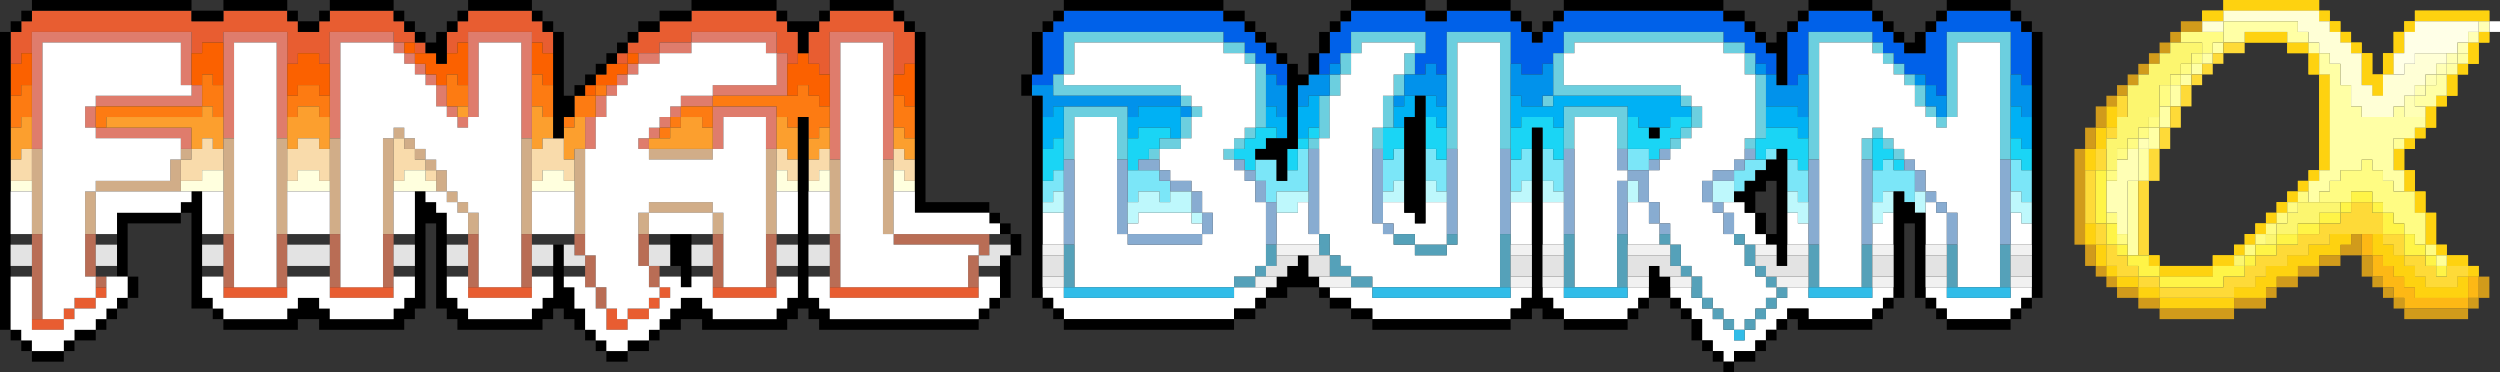 <?xml version="1.0" encoding="UTF-8" standalone="no"?>
<!DOCTYPE svg PUBLIC "-//W3C//DTD SVG 1.1//EN" "http://www.w3.org/Graphics/SVG/1.1/DTD/svg11.dtd">
<svg width="100%" height="100%" viewBox="0 0 235 35" version="1.1" xmlns="http://www.w3.org/2000/svg" xmlns:xlink="http://www.w3.org/1999/xlink" xml:space="preserve" xmlns:serif="http://www.serif.com/" style="fill-rule:evenodd;clip-rule:evenodd;stroke-linejoin:round;stroke-miterlimit:2;">
    <rect x="0" y="0" width="235" height="35" fill="#333333" stroke="none"/>
    <rect id="Final-Burn-Alph...-Neo--" serif:id="Final Burn Alph... Neo??" x="0" y="0" width="235" height="35" style="fill:none;"/>
    <clipPath id="_clip1">
        <rect x="0" y="0" width="235" height="35"/>
    </clipPath>
    <g clip-path="url(#_clip1)">
        <g id="BURN">
            <path d="M98,7l-0,-4l1,-0l-0,-1l1,-0l-0,-1l15,0l-0,1l2,-0l-0,1l1,-0l-0,1l1,-0l-0,1l1,-0l-0,1l1,-0l-0,2l-1,-0l-0,-1l-1,-0l-0,-1l-1,-0l-0,-1l-1,-0l-0,-1l-2,-0l-0,-1l-15,-0l-0,4l-1,-0l-0,1l-2,-0l-0,-1l1,-0Zm27,-2l-0,-2l1,-0l-0,-1l1,-0l-0,-1l7,0l-0,1l2,-0l-0,-1l6,0l-0,1l1,-0l-0,1l1,-0l-0,1l1,-0l-0,-1l1,-0l-0,-1l1,-0l-0,-1l15,0l-0,1l2,-0l-0,1l1,-0l-0,1l1,-0l-0,1l1,-0l-0,2l-1,-0l-0,-1l-1,-0l-0,-1l-1,-0l-0,-1l-2,-0l-0,-1l-15,-0l-0,2l-1,-0l-0,1l-1,-0l-0,1l-2,-0l-0,-1l-1,-0l-0,-3l-6,-0l-0,4l-1,-0l-0,-1l-1,-0l-0,1l-1,-0l-0,-2l1,-0l-0,-2l-7,-0l-0,2l-1,-0l-0,1l-1,-0l-0,1l-1,-0l-0,-2l1,-0Zm44,-2l-0,-1l1,-0l-0,-1l6,0l-0,1l1,-0l-0,1l1,-0l-0,1l1,-0l-0,1l2,-0l-0,-2l1,-0l-0,-1l1,-0l-0,-1l6,0l-0,1l1,-0l-0,1l1,-0l-0,5l-1,-0l-0,-1l-1,-0l-0,-4l-6,-0l-0,6l-1,-0l-0,-1l-1,-0l-0,-1l-2,-0l-0,-1l-1,-0l-0,-1l-1,-0l-0,-1l-1,-0l-0,-1l-6,-0l-0,4l-1,-0l-0,1l-1,-0l-0,-5l1,-0Z" style="fill:#0061e9;"/>
            <path d="M120,17l1,-0l-0,-1l1,-0l-0,-2l1,-0l-0,4l-3,-0l-0,1l-1,-0l-0,-2l-1,-0l-0,-2l2,-0l-0,2Zm11,-2l-0,-1l1,-0l-0,3l-1,-0l-0,1l-1,-0l-0,-3l1,-0Zm4,-0l1,-0l-0,3l-1,-0l-0,-1l-1,-0l-0,-3l1,-0l-0,1Zm8,-0l-0,-1l1,-0l-0,3l-1,-0l-0,1l-1,-0l-0,-3l1,-0Zm3,-0l1,-0l-0,3l-1,-0l-0,-1l-1,-0l-0,-3l1,-0l-0,1Zm9,1l-2,-0l-0,-2l2,-0l-0,2Zm11,-1l-0,-1l1,-0l-0,1l-1,-0Zm-2,1l-0,-1l2,-0l-0,1l-1,-0l-0,1l-1,-0l-0,1l-1,-0l-0,-2l1,-0Zm5,-0l1,-0l-0,3l-1,-0l-0,-1l-1,-0l-0,-3l1,-0l-0,1Zm8,-0l-0,-1l1,-0l-0,1l2,-0l-0,3l-1,-0l-0,-1l-2,-0l-0,1l-1,-0l-0,-3l1,-0Zm13,-0l1,-0l-0,3l-1,-0l-0,-1l-1,-0l-0,-3l1,-0l-0,1Zm-91,1l-0,-1l1,-0l-0,2l-1,-0l-0,1l-1,-0l-0,-2l1,-0Zm10,-0l1,-0l-0,2l-1,-0l-0,-1l-2,-0l-0,1l-1,-0l-0,-3l3,-0l-0,1Z" style="fill:#7be6f8;"/>
            <path d="M118,12l-0,1l-1,-0l-0,-1l1,-0Zm-1,-7l1,-0l-0,1l-1,-0l-0,-1Zm-5,5l1,-0l-0,1l-1,-0l-0,-1Zm-3,4l-0,1l-1,-0l-0,-1l1,-0Zm2,-5l1,-0l-0,1l-1,-0l-0,-1Zm-11,-2l-0,-4l15,-0l-0,1l-14,-0l-0,3l-1,-0Zm15,-3l2,-0l-0,1l-2,-0l-0,-1Zm-4,9l-0,1l-2,-0l-0,-1l2,-0Zm7,-7l1,-0l-0,6l-1,-0l-0,-6Zm-6,5l-0,2l-1,-0l-0,-2l1,-0Zm5,2l-0,1l-1,-0l-0,-1l1,-0Zm-1,1l-0,1l-1,-0l-0,-1l1,-0Zm-16,-7l-0,1l11,-0l-0,1l-12,-0l-0,-2l1,-0Zm24,6l-0,1l-1,-0l-0,-1l1,-0Zm6,-1l-0,2l-1,-0l-0,-2l1,-0Zm1,-3l-0,3l-1,-0l-0,-3l1,-0Zm1,-2l-0,2l-1,-0l-0,-2l1,-0Zm1,-2l-0,2l-1,-0l-0,-2l1,-0Zm-6,-0l-0,-2l7,-0l-0,2l-1,-0l-0,-1l-5,-0l-0,1l-1,-0Zm-1,2l-0,-2l1,-0l-0,2l-1,-0Zm-1,2l-0,-2l1,-0l-0,2l-1,-0Zm-1,4l-0,-4l1,-0l-0,4l-1,-0Zm18,1l-1,-0l-0,-10l-4,-0l-0,10l-1,-0l-0,-11l6,-0l-0,11Zm4,-5l-0,1l-1,-0l-0,-1l1,-0Zm12,4l-0,1l-1,-0l-0,-1l1,-0Zm1,-1l-0,1l-1,-0l-0,-1l1,-0Zm-0,-2l1,-0l-0,2l-1,-0l-0,-2Zm-1,-1l1,-0l-0,1l-1,-0l-0,-1Zm7,4l-0,1l-1,-0l-0,-1l1,-0Zm-0,-6l1,-0l-0,6l-1,-0l-0,-6Zm-1,-2l1,-0l-0,2l-1,-0l-0,-2Zm-2,-1l2,-0l-0,1l-2,-0l-0,-1Zm-15,1l-0,-2l15,-0l-0,1l-14,-0l-0,1l-1,-0Zm-1,4l-0,-4l1,-0l-0,3l11,-0l-0,1l-12,-0Zm30,-5l-5,-0l-0,11l-1,-0l-0,-12l6,-0l-0,1Zm7,7l-0,-8l6,-0l-0,12l-1,-0l-0,-11l-4,-0l-0,7l-1,-0Zm-1,-0l1,-0l-0,1l-1,-0l-0,-1Zm-1,-1l1,-0l-0,1l-1,-0l-0,-1Zm-1,-2l1,-0l-0,2l-1,-0l-0,-2Zm-1,-1l1,-0l-0,1l-1,-0l-0,-1Zm-1,-1l1,-0l-0,1l-1,-0l-0,-1Zm-1,-1l1,-0l-0,1l-1,-0l-0,-1Zm-1,-1l1,-0l-0,1l-1,-0l-0,-1Zm-70,11l-1,-0l-0,-4l-4,-0l-0,4l-1,-0l-0,-5l6,-0l-0,5Zm47,-1l-1,-0l-0,-3l-4,-0l-0,3l-1,-0l-0,-4l6,-0l-0,4Zm23,-1l-0,2l-1,-0l-0,-2l1,-0Zm2,1l1,-0l-0,1l-1,-0l-0,-1Zm-1,-1l1,-0l-0,1l-1,-0l-0,-1Zm-1,-0l-0,-1l1,-0l-0,1l-1,-0Z" style="fill:#6ccfdf;"/>
            <path d="M125,7l-0,-1l1,-0l-0,1l-1,-0Zm-2,1l-0,-1l2,-0l-0,2l-2,-0l-0,1l-1,-0l-0,-2l1,-0Zm9,1l-0,-2l2,-0l-0,-1l1,-0l-0,1l1,-0l-0,3l-1,-0l-0,-1l-3,-0Zm0,-0l-0,1l-1,-0l-0,-1l1,-0Zm11,-2l2,-0l-0,-1l1,-0l-0,3l-1,-0l-0,1l-2,-0l-0,-1l-1,-0l-0,-3l1,-0l-0,1Zm-23,1l1,-0l-0,3l-1,-0l-0,-1l-1,-0l-0,-3l1,-0l-0,1Zm46,-1l-1,-0l-0,-1l1,-0l-0,1Zm-0,-0l1,-0l-0,1l2,-0l-0,-1l1,-0l-0,4l-1,-0l-0,-1l-3,-0l-0,-3Zm15,1l-1,-0l-0,-1l1,-0l-0,1Zm-0,-0l1,-0l-0,1l1,-0l-0,2l-1,-0l-0,-1l-1,-0l-0,-2Zm9,-0l1,-0l-0,3l-1,-0l-0,-1l-1,-0l-0,-3l1,-0l-0,1Zm-91,1l12,-0l-0,1l-4,-0l-0,1l-1,-0l-0,-1l-7,-0l-0,1l-1,-0l-0,-2l-1,-0l-0,-1l2,-0l-0,1Zm12,1l1,-0l-0,1l-1,-0l-0,-1Z" style="fill:#0192eb;"/>
            <path d="M123,10l-0,-1l1,-0l-0,3l-1,-0l-0,1l-1,-0l-0,-3l1,-0Zm9,-0l-0,-1l1,-0l-0,2l-1,-0l-0,1l-1,-0l-0,-2l1,-0Zm3,-0l1,-0l-0,2l-1,-0l-0,-1l-1,-0l-0,-2l1,-0l-0,1Zm8,-0l3,-0l-0,-1l12,-0l-0,1l1,-0l-0,1l-2,-0l-0,1l-3,-0l-0,-1l-1,-0l-0,-1l-6,-0l-0,2l-1,-0l-0,-1l-3,-0l-0,1l-1,-0l-0,-3l1,-0l-0,1Zm-44,1l-0,-1l1,-0l-0,3l-1,-0l-0,1l-1,-0l-0,-3l1,-0Zm8,-0l-0,-1l4,-0l-0,3l-1,-0l-0,-1l-3,-0l-0,1l-1,-0l-0,-2l1,-0Zm13,-0l1,-0l-0,2l-1,-0l-0,-1l-1,-0l-0,-2l1,-0l-0,1Zm49,-0l1,-0l-0,2l-1,-0l-0,-1l-3,-0l-0,-2l3,-0l-0,1Zm21,-0l1,-0l-0,3l-1,-0l-0,-1l-1,-0l-0,-3l1,-0l-0,1Z" style="fill:#00b1f4;"/>
            <path d="M135,12l1,-0l-0,3l-1,-0l-0,-1l-1,-0l-0,-3l1,-0l-0,1Zm8,-0l-0,-1l3,-0l-0,1l1,-0l-0,3l-1,-0l-0,-1l-1,-0l-0,-2l-1,-0l-0,2l-1,-0l-0,1l-1,-0l-0,-3l1,-0Zm11,-0l1,-0l-0,1l1,-0l-0,-1l1,-0l-0,-1l2,-0l-0,1l-1,-0l-0,1l-1,-0l-0,1l-1,-0l-0,1l-1,-0l-0,-1l-2,-0l-0,-3l1,-0l-0,1Zm-47,1l-0,-1l3,-0l-0,1l-1,-0l-0,1l-1,-0l-0,1l-1,-0l-0,1l-1,-0l-0,-3l1,-0Zm10,1l-0,-1l1,-0l-0,-1l2,-0l-0,1l-1,-0l-0,1l-1,-0l-0,2l-1,-0l-0,-1l-1,-0l-0,-1l1,-0Zm5,-0l-0,2l-1,-0l-0,-2l1,-0Zm1,-1l-0,-1l1,-0l-0,1l-1,-0Zm-1,1l-0,-1l1,-0l-0,1l-1,-0Zm10,-0l-1,-0l-0,1l-1,-0l-0,-3l2,-0l-0,2Zm34,-1l-0,-1l3,-0l-0,1l1,-0l-0,3l-1,-0l-0,-1l-1,-0l-0,-1l-2,-0l-0,1l-1,-0l-0,-2l1,-0Zm-67,1l-0,-1l1,-0l-0,3l-1,-0l-0,1l-1,-0l-0,-3l1,-0Zm79,1l1,-0l-0,1l-1,-0l-0,-1Zm-1,-1l1,-0l-0,1l-1,-0l-0,1l-1,-0l-0,-3l1,-0l-0,1Zm13,-0l1,-0l-0,2l-1,-0l-0,-1l-1,-0l-0,-2l1,-0l-0,1Z" style="fill:#1ad5f5;"/>
            <path d="M116,27l-15,-0l-0,-16l4,-0l-0,11l1,-0l-0,1l7,-0l-0,-1l1,-0l-0,-2l-1,-0l-0,-2l-1,-0l-0,-1l-2,-0l-0,-1l-1,-0l-0,-2l2,-0l-0,-1l1,-0l-0,-2l1,-0l-0,-1l-1,-0l-0,-1l-1,-0l-0,-1l-11,-0l-0,-1l1,-0l-0,-3l14,-0l-0,1l2,-0l-0,1l1,-0l-0,6l-1,-0l-0,1l-1,-0l-0,1l-1,-0l-0,1l1,-0l-0,1l1,-0l-0,1l1,-0l-0,2l1,-0l-0,6l-1,-0l-0,1l-2,-0l-0,1Zm-3,-5l-7,-0l-0,-1l1,-0l-0,-1l5,-0l-0,1l1,-0l-0,1Zm-13,6l16,-0l-0,-1l3,-0l-0,1l-1,-0l-0,1l-2,-0l-0,1l-16,-0l-0,-1l-1,-0l-0,-1l-1,-0l-0,-1l2,-0l-0,1Zm76,-23l1,-0l-0,1l1,-0l-0,1l1,-0l-0,1l1,-0l-0,2l1,-0l-0,1l1,-0l-0,1l1,-0l-0,-1l1,-0l-0,-7l4,-0l-0,23l-4,-0l-0,-7l-1,-0l-0,-1l-1,-0l-0,-1l-1,-0l-0,-2l-1,-0l-0,-1l-1,-0l-0,-1l-1,-0l-0,-1l-1,-0l-0,-1l-1,-0l-0,1l-1,-0l-0,14l-4,-0l-0,-23l5,-0l-0,1Zm6,14l-0,1l1,-0l-0,3l-2,-0l-0,-4l1,-0Zm-30,-3l1,-0l-0,1l-1,-0l-0,10l-4,-0l-0,-16l4,-0l-0,5Zm-8,7l-2,-0l-0,-4l2,-0l-0,4Zm3,-0l-2,-0l-0,-4l2,-0l-0,4Zm-47,-0l-2,-0l-0,-3l2,-0l-0,3Zm69,-2l1,-0l-0,2l-2,-0l-0,-3l1,-0l-0,1Zm8,-0l-0,-1l1,-0l-0,3l-2,-0l-0,-2l1,-0Zm13,-0l1,-0l-0,2l-2,-0l-0,-3l1,-0l-0,1Zm-61,6l-0,1l13,-0l-0,-1l2,-0l-0,1l-1,-0l-0,1l-1,-0l-0,1l-13,-0l-0,-1l-2,-0l-0,-1l-2,-0l-0,-1l4,-0Zm-5,-5l-0,-9l1,-0l-0,-4l1,-0l-0,-2l1,-0l-0,-2l1,-0l-0,-1l5,-0l-0,1l-1,-0l-0,2l-1,-0l-0,2l-1,-0l-0,3l-1,-0l-0,9l1,-0l-0,1l1,-0l-0,1l2,-0l-0,1l3,-0l-0,-1l1,-0l-0,-19l4,-0l-0,23l-12,-0l-0,-1l-2,-0l-0,-1l-1,-0l-0,-1l-1,-0l-0,-2l-1,-0Zm12,1l-3,-0l-0,-1l-2,-0l-0,-1l-1,-0l-0,-2l2,-0l-0,1l1,-0l-0,1l1,-0l-0,-2l2,-0l-0,4Zm-14,-3l-0,-1l1,-0l-0,3l1,-0l-0,1l-4,-0l-0,-3l2,-0Zm25,8l6,-0l-0,-1l2,-0l-0,1l-1,-0l-0,1l-1,-0l-0,1l-6,-0l-0,-1l-1,-0l-0,-1l-1,-0l-0,-1l2,-0l-0,1Zm1,-23l-0,-1l14,-0l-0,1l2,-0l-0,2l1,-0l-0,6l-1,-0l-0,2l-1,-0l-0,1l-2,-0l-0,1l-1,-0l-0,2l1,-0l-0,1l1,-0l-0,2l1,-0l-0,1l1,-0l-0,2l1,-0l-0,1l1,-0l-0,1l1,-0l-0,1l-1,-0l-0,1l-1,-0l-0,1l-1,-0l-0,1l-1,-0l-0,-1l-1,-0l-0,-1l-1,-0l-0,-1l-1,-0l-0,-2l-1,-0l-0,-1l-1,-0l-0,-2l-1,-0l-0,-2l-1,-0l-0,-2l-1,-0l-0,-3l1,-0l-0,-1l1,-0l-0,-1l1,-0l-0,-1l1,-0l-0,-1l1,-0l-0,-2l-1,-0l-0,-1l-1,-0l-0,-1l-11,-0l-0,-3l1,-0Zm7,14l-0,2l1,-0l-0,2l-3,-0l-0,-4l2,-0Zm5,9l-0,1l1,-0l-0,1l1,-0l-0,1l1,-0l-0,1l1,-0l-0,-1l1,-0l-0,-1l1,-0l-0,-1l1,-0l-0,-1l1,-0l-0,-1l2,-0l-0,1l6,-0l-0,-1l2,-0l-0,1l-1,-0l-0,1l-1,-0l-0,1l-6,-0l-0,-1l-2,-0l-0,1l-1,-0l-0,1l-1,-0l-0,1l-1,-0l-0,1l-2,-0l-0,1l-1,-0l-0,-1l-1,-0l-0,-1l-1,-0l-0,-2l-1,-0l-0,-1l-1,-0l-0,-1l-1,-0l-0,-1l2,-0l-0,1l1,-0Zm4,-5l-0,-1l-1,-0l-0,-2l-1,-0l-0,-1l2,-0l-0,1l1,-0l-0,2l1,-0l-0,1l-2,-0Zm19,5l6,-0l-0,-1l2,-0l-0,1l-1,-0l-0,1l-1,-0l-0,1l-6,-0l-0,-1l-1,-0l-0,-1l-1,-0l-0,-1l2,-0l-0,1Z" style="fill:#fff;"/>
            <path d="M124,22l-1,-0l-0,-8l1,-0l-0,8Zm6,-1l1,-0l-0,1l-1,-0l-0,-1Zm-0,-0l-1,-0l-0,-7l1,-0l-0,7Zm7,1l-1,-0l-0,-8l1,-0l-0,8Zm5,-0l-1,-0l-0,-8l1,-0l-0,8Zm6,-0l-1,-0l-0,-8l1,-0l-0,8Zm5,-5l-0,5l-1,-0l-0,-5l1,-0Zm3,4l1,-0l-0,1l-1,-0l-0,-1Zm-1,-2l1,-0l-0,2l-1,-0l-0,-2Zm1,-4l-0,-1l1,-0l-0,1l-1,-0Zm-1,1l-0,-1l1,-0l-0,1l-1,-0Zm-2,-0l2,-0l-0,3l-1,-0l-0,-2l-1,-0l-0,-1Zm-0,-0l-1,-0l-0,-2l1,-0l-0,2Zm9,4l1,-0l-0,2l-1,-0l-0,-2Zm-1,-1l1,-0l-0,1l-1,-0l-0,-1Zm0,-2l-0,2l-1,-0l-0,-2l1,-0Zm3,-2l-0,-1l1,-0l-0,1l-1,-0Zm-1,1l-0,-1l1,-0l-0,1l-1,-0Zm-2,1l-0,-1l2,-0l-0,1l-2,-0Zm-60,6l-1,-0l-0,-8l1,-0l-0,8Zm8,-7l-2,-0l-0,-1l2,-0l-0,1Zm1,1l-1,-0l-0,-1l1,-0l-0,1Zm2,1l-2,-0l-0,-1l2,-0l-0,1Zm1,2l-1,-0l-0,-2l1,-0l-0,2Zm-0,2l-0,-2l1,-0l-0,2l-1,-0Zm-7,-0l7,-0l-0,1l-7,-0l-0,-1Zm-0,-0l-1,-0l-0,-7l1,-0l-0,7Zm11,-6l-1,-0l-0,-1l1,-0l-0,1Zm2,3l1,-0l-0,4l-1,-0l-0,-4Zm-1,-2l1,-0l-0,2l-1,-0l-0,-2Zm-1,-1l1,-0l-0,1l-1,-0l-0,-1Zm54,7l-1,-0l-0,-8l1,-0l-0,8Zm5,-0l-1,-0l-0,-8l1,-0l-0,8Zm4,-7l-1,-0l-0,-1l1,-0l-0,1Zm3,4l1,-0l-0,3l-1,-0l-0,-3Zm-1,-1l1,-0l-0,1l-1,-0l-0,-1Zm-1,-1l1,-0l-0,1l-1,-0l-0,-1Zm-1,-2l1,-0l-0,2l-1,-0l-0,-2Zm9,7l-1,-0l-0,-8l1,-0l-0,8Z" style="fill:#88acd1;"/>
            <path d="M131,18l-0,-1l1,-0l-0,2l-2,-0l-0,-1l1,-0Zm4,-0l1,-0l-0,1l-2,-0l-0,-2l1,-0l-0,1Zm8,-0l-0,-1l1,-0l-0,2l-2,-0l-0,-1l1,-0Zm3,-0l1,-0l-0,1l-2,-0l-0,-2l1,-0l-0,1Zm8,1l-1,-0l-0,-2l1,-0l-0,2Zm9,-0l-2,-0l-0,-2l2,-0l-0,2Zm-64,-0l-0,-1l1,-0l-0,2l-2,-0l-0,-1l1,-0Zm13,1l1,-0l-0,1l-1,-0l-0,-1Zm-5,-1l-0,-1l2,-0l-0,1l1,-0l-0,-1l2,-0l-0,2l-5,-0l-0,1l-1,-0l-0,-2l1,-0Zm15,-0l-0,1l-2,-0l-0,-2l3,-0l-0,1l-1,-0Zm47,-0l1,-0l-0,2l-1,-0l-0,-1l-1,-0l-0,-2l1,-0l-0,1Zm8,-0l-0,-1l1,-0l-0,2l-1,-0l-0,1l-1,-0l-0,-2l1,-0Zm4,1l-1,-0l-0,-2l1,-0l-0,2Zm9,-1l1,-0l-0,2l-1,-0l-0,-1l-1,-0l-0,-2l1,-0l-0,1Z" style="fill:#bef8fc;"/>
            <path d="M125,24l-1,-0l-0,-2l1,-0l-0,2Zm-0,-0l1,-0l-0,1l1,-0l-0,1l-2,-0l-0,-2Zm2,2l2,-0l-0,1l-2,-0l-0,-1Zm9,-3l-0,-1l1,-0l-0,1l-1,-0Zm-3,-0l-2,-0l-0,-1l2,-0l-0,1Zm-0,-0l3,-0l-0,1l-3,-0l-0,-1Zm9,4l-1,-0l-0,-5l1,-0l-0,5Zm6,-0l-1,-0l-0,-5l1,-0l-0,5Zm5,-0l-1,-0l-0,-5l1,-0l-0,5Zm5,-2l1,-0l-0,1l-1,-0l-0,-1Zm2,3l1,-0l-0,1l-1,-0l-0,-1Zm-1,-2l1,-0l-0,2l-1,-0l-0,-2Zm-2,-3l-1,-0l-0,-1l1,-0l-0,1Zm4,6l1,-0l-0,1l-1,-0l-0,-1Zm1,1l1,-0l-0,1l-1,-0l-0,-1Zm-5,-7l1,-0l-0,2l-1,-0l-0,-2Zm7,-0l-1,-0l-0,-1l1,-0l-0,1Zm1,7l-0,1l-1,-0l-0,-1l1,-0Zm1,-1l-0,1l-1,-0l-0,-1l1,-0Zm1,-1l-0,1l-1,-0l-0,-1l1,-0Zm-0,-1l1,-0l-0,1l-1,-0l-0,-1Zm-1,-1l1,-0l-0,1l-1,-0l-0,-1Zm-1,-1l1,-0l-0,1l-1,-0l-0,-1Zm-1,-2l1,-0l-0,2l-1,-0l-0,-2Zm-63,4l-1,-0l-0,-4l1,-0l-0,4Zm17,-1l-0,1l-2,-0l-0,-1l2,-0Zm1,-1l-0,-2l1,-0l-0,2l-1,-0Zm-1,1l-0,-1l1,-0l-0,1l-1,-0Zm53,1l-1,-0l-0,-4l1,-0l-0,4Zm5,-0l-1,-0l-0,-4l1,-0l-0,4Zm8,-0l-1,-0l-0,-4l1,-0l-0,4Zm5,-0l-1,-0l-0,-4l1,-0l-0,4Z" style="fill:#55a1b9;"/>
            <path d="M100,28l-0,-1l16,-0l-0,1l-16,-0Zm29,-0l-0,-1l13,-0l-0,1l-13,-0Zm18,-0l-0,-1l6,-0l-0,1l-6,-0Zm23,-0l-0,-1l6,-0l-0,1l-6,-0Zm13,-0l-0,-1l6,-0l-0,1l-6,-0Zm-20,4l-0,-1l1,-0l-0,1l-1,-0Z" style="fill:#31bce8;"/>
            <path d="M96,25l-0,-2l-0,2Zm1,-18l-0,2l-1,-0l-0,-2l1,-0Zm-0,2l1,-0l-0,19l-1,-0l-0,-19Zm1,19l1,-0l-0,1l-1,-0l-0,-1Zm1,1l1,-0l-0,1l-1,-0l-0,-1Zm1,1l16,-0l-0,1l-16,-0l-0,-1Zm16,-0l-0,-1l2,-0l-0,1l-2,-0Zm2,-1l-0,-1l1,-0l-0,1l-1,-0Zm1,-1l-0,-1l1,-0l-0,-1l1,-0l-0,-1l1,-0l-0,-1l1,-0l-0,2l1,-0l-0,1l-3,-0l-0,1l-2,-0Zm5,-1l1,-0l-0,1l-1,-0l-0,-1Zm1,1l2,-0l-0,1l-2,-0l-0,-1Zm2,1l2,-0l-0,1l-2,-0l-0,-1Zm2,1l13,-0l-0,1l-13,-0l-0,-1Zm13,-0l-0,-1l1,-0l-0,-1l1,-0l-0,-16l1,-0l-0,16l1,-0l-0,1l1,-0l-0,1l-2,-0l-0,-1l-1,-0l-0,1l-2,-0Zm5,-0l6,-0l-0,1l-6,-0l-0,-1Zm6,-0l-0,-1l1,-0l-0,1l-1,-0Zm1,-1l-0,-1l1,-0l-0,1l-1,-0Zm1,-1l-0,-3l1,-0l-0,1l1,-0l-0,2l-2,-0Zm2,-0l1,-0l-0,1l-1,-0l-0,-1Zm1,1l1,-0l-0,1l-1,-0l-0,-1Zm1,1l1,-0l-0,2l-1,-0l-0,-2Zm1,2l1,-0l-0,1l-1,-0l-0,-1Zm1,1l1,-0l-0,1l-1,-0l-0,-1Zm1,1l1,-0l-0,1l-1,-0l-0,-1Zm1,-0l-0,-1l2,-0l-0,1l-2,-0Zm2,-1l-0,-1l1,-0l-0,1l-1,-0Zm1,-1l-0,-1l1,-0l-0,1l-1,-0Zm1,-1l-0,-1l1,-0l-0,1l-1,-0Zm1,-1l-0,-1l2,-0l-0,1l6,-0l-0,1l-7,-0l-0,-1l-1,-0Zm8,-0l-0,-1l1,-0l-0,1l-1,-0Zm1,-1l-0,-1l1,-0l-0,1l-1,-0Zm1,-1l-0,-10l1,-0l-0,1l1,-0l-0,1l1,-0l-0,8l-1,-0l-0,-7l-1,-0l-0,7l-1,-0Zm3,-0l1,-0l-0,1l-1,-0l-0,-1Zm1,1l1,-0l-0,1l-1,-0l-0,-1Zm1,1l6,-0l-0,1l-6,-0l-0,-1Zm6,-0l-0,-1l1,-0l-0,1l-1,-0Zm1,-1l-0,-1l1,-0l-0,1l-1,-0Zm1,-1l-0,-25l1,-0l-0,25l-1,-0Zm-0,-25l-1,-0l-0,-1l1,-0l-0,1Zm-1,-1l-1,-0l-0,-1l1,0l-0,1Zm-1,-1l-6,0l-0,-1l6,0l-0,1Zm-6,0l-0,1l-1,-0l-0,-1l1,0Zm-1,1l-0,1l-1,-0l-0,-1l1,-0Zm-1,1l-0,2l-2,-0l-0,-1l1,-0l-0,-1l1,-0Zm-2,1l-1,-0l-0,-1l1,-0l-0,1Zm-1,-1l-1,-0l-0,-1l1,-0l-0,1Zm-1,-1l-1,-0l-0,-1l1,0l-0,1Zm-1,-1l-6,0l-0,-1l6,0l-0,1Zm-6,0l-0,1l-1,-0l-0,-1l1,0Zm-1,1l-0,1l-1,-0l-0,-1l1,-0Zm-1,1l-0,5l-1,-0l-0,-3l-1,-0l-0,-1l1,-0l-0,-1l1,-0Zm-2,1l-1,-0l-0,-1l1,-0l-0,1Zm-1,-1l-1,-0l-0,-1l1,-0l-0,1Zm-1,-1l-2,-0l-0,-1l2,0l-0,1Zm-2,-1l-15,0l-0,-1l15,0l-0,1Zm-15,0l-0,1l-1,-0l-0,-1l1,0Zm-1,1l-0,1l-1,-0l-0,-1l1,-0Zm-1,1l-0,1l-1,-0l-0,-1l1,-0Zm-1,-0l-1,-0l-0,-1l1,-0l-0,1Zm-1,-1l-1,-0l-0,-1l1,0l-0,1Zm-1,-1l-6,0l-0,-1l6,0l-0,1Zm-6,0l-0,1l-2,-0l-0,-1l2,0Zm-2,0l-7,0l-0,-1l7,0l-0,1Zm-7,0l-0,1l-1,-0l-0,-1l1,0Zm-1,1l-0,1l-1,-0l-0,-1l1,-0Zm-1,1l-0,2l-1,-0l-0,-2l1,-0Zm-1,2l-0,2l-1,-0l-0,-2l1,-0Zm-1,2l-0,1l-1,-0l-0,6l-1,-0l-0,3l-1,-0l-0,-2l-2,-0l-0,-1l1,-0l-0,-1l2,-0l-0,-7l1,-0l-0,1l1,-0Zm-2,-1l-1,-0l-0,-1l1,-0l-0,1Zm-1,-1l-1,-0l-0,-1l1,-0l-0,1Zm-1,-1l-1,-0l-0,-1l1,-0l-0,1Zm-1,-1l-1,-0l-0,-1l1,-0l-0,1Zm-1,-1l-2,-0l-0,-1l2,0l-0,1Zm-2,-1l-15,0l-0,-1l15,0l-0,1Zm-15,0l-0,1l-1,-0l-0,-1l1,0Zm-1,1l-0,1l-1,-0l-0,-1l1,-0Zm-1,1l-0,4l-1,-0l-0,-4l1,-0Zm57,10l-0,-1l1,-0l-0,1l-1,-0Zm-22,-2l-0,-2l1,-0l-0,12l-1,-0l-0,-1l-1,-0l-0,-9l1,-0Zm31,7l-0,-1l1,-0l-0,-1l1,-0l-0,-1l1,-0l-0,-1l1,-0l-0,11l-1,-0l-0,-2l-1,-0l-0,-1l1,-0l-0,-5l-1,-0l-0,1l-1,-0l-0,2l-1,-0l-0,-1l-1,-0l-0,-1l1,-0Zm1,2l1,-0l-0,2l-1,-0l-0,-2Z"/>
            <path d="M98,24l-0,-1l2,-0l-0,1l-2,-0Zm22,-0l-0,-1l4,-0l-0,1l-4,-0Zm22,-0l-0,-1l2,-0l-0,1l-2,-0Zm3,-0l-0,-1l2,-0l-0,1l-2,-0Zm8,-0l-0,-1l4,-0l-0,1l-4,-0Zm12,-0l-0,-1l2,-0l-0,1l-2,-0Zm3,-0l-0,-1l2,-0l-0,1l-2,-0Zm8,-0l-0,-1l2,-0l-0,1l-2,-0Zm5,-0l-0,-1l2,-0l-0,1l-2,-0Zm8,-0l-0,-1l2,-0l-0,1l-2,-0Zm-91,3l-0,-1l2,-0l-0,1l-2,-0Zm20,-0l-0,-1l2,-0l-0,1l-2,-0Zm6,-0l-0,-1l3,-0l-0,1l-3,-0Zm18,-0l-0,-1l2,-0l-0,1l-2,-0Zm3,-0l-0,-1l2,-0l-0,1l-2,-0Zm8,-0l-0,-1l2,-0l-0,1l-2,-0Zm4,-0l-0,-1l2,-0l-0,1l-2,-0Zm10,-0l-0,-1l3,-0l-0,1l-3,-0Zm9,-0l-0,-1l2,-0l-0,1l-2,-0Zm5,-0l-0,-1l2,-0l-0,1l-2,-0Zm8,-0l-0,-1l2,-0l-0,1l-2,-0Z" style="fill:#f1f1f1;"/>
            <path d="M100,26l-2,-0l-0,-2l2,-0l-0,2Zm20,-1l-0,-1l2,-0l-0,1l-1,-0l-0,1l-2,-0l-0,-1l1,-0Zm5,1l-2,-0l-0,-2l2,-0l-0,2Zm19,-0l-2,-0l-0,-2l2,-0l-0,2Zm3,-0l-2,-0l-0,-2l2,-0l-0,2Zm10,-1l1,-0l-0,1l-2,-0l-0,-1l-1,-0l-0,1l-2,-0l-0,-2l4,-0l-0,1Zm10,-0l1,-0l-0,-1l2,-0l-0,2l-4,-0l-0,-1l-1,-0l-0,-1l2,-0l-0,1Zm11,1l-2,-0l-0,-2l2,-0l-0,2Zm5,-0l-2,-0l-0,-2l2,-0l-0,2Zm8,-0l-2,-0l-0,-2l2,-0l-0,2Z" style="fill:#e3e3e3;"/>
        </g>
        <g id="Alpha">
            <path d="M218,1l1,-0l0,1l-1,-0l0,-1Zm1,1l1,-0l0,1l-1,-0l0,-1Zm5,5l0,-2l1,-0l0,2l-1,-0Zm-2,-2l1,-0l0,2l1,-0l-0,2l-1,-0l-0,-1l-1,-0l0,-3Zm-2,-2l1,-0l0,1l-1,-0l0,-1Zm1,1l1,-0l0,1l-1,-0l0,-1Zm4,1l0,-2l1,-0l0,2l-1,-0Zm1,-2l0,-1l1,-0l0,1l-1,-0Zm1,-1l0,-1l7,-0l0,1l-7,-0Zm-18,-1l0,1l-2,-0l0,-1l2,-0Zm0,-0l0,-1l9,0l0,1l-9,-0Zm9,15l0,-9l1,-0l-0,9l-1,-0Zm-2,2l0,-1l1,-0l0,1l-1,-0Zm-1,1l-0,-1l1,-0l-0,1l-1,-0Zm3,-12l-1,-0l0,-2l1,-0l0,2Zm-1,10l-0,-1l1,-0l-0,1l-1,-0Zm-5,5l-0,-1l1,-0l-0,1l-1,-0Zm1,-1l-0,-1l1,-0l-0,1l-1,-0Zm1,-1l0,-1l1,-0l0,1l-1,-0Zm-3,3l-0,-1l1,-0l-0,1l-1,-0Zm-8,2l-1,-0l0,-1l1,-0l0,1Zm12,-21l-4,-0l0,-1l4,-0l0,1Zm2,1l-2,-0l0,-1l2,-0l0,1Zm-14,20l5,-0l0,1l-5,-0l0,-1Zm5,-0l0,-1l2,-0l0,1l-2,-0Zm2,-1l-0,-1l1,-0l-0,1l-1,-0Zm23,-20l0,-1l1,-0l0,1l-1,-0Zm-1,2l0,-2l1,-0l0,2l-1,-0Zm-1,1l0,-1l1,-0l0,1l-1,-0Zm-1,2l0,-2l1,-0l-0,2l-1,-0Zm-1,1l-0,-1l1,-0l-0,1l-1,-0Zm-1,2l-0,-2l1,-0l-0,2l-1,-0Zm-1,1l-0,-1l1,-0l-0,1l-1,-0Zm-1,1l-0,-1l1,-0l-0,1l-1,-0Zm-0,2l-1,-0l-0,-2l1,-0l-0,2Zm1,2l-1,-0l-0,-2l1,-0l-0,2Zm1,2l-1,-0l-0,-2l1,-0l-0,2Zm1,3l-1,-0l-0,-3l1,-0l-0,3Zm1,1l-1,-0l-0,-1l1,-0l-0,1Zm2,1l-2,-0l-0,-1l2,-0l-0,1Zm0,1l-0,-1l1,-0l-0,1l-1,-0Zm-8,-3l1,-0l-0,1l1,-0l0,1l1,-0l-0,1l1,-0l0,1l3,-0l0,-1l1,-0l0,2l-5,-0l0,-1l-1,-0l0,-1l-1,-0l-0,-1l-1,-0l0,-1l-1,-0l-0,-2l1,-0l-0,1Zm-27,-9l-0,2l-1,-0l-0,-2l1,-0Zm1,-2l-0,-2l1,-0l-0,2l-1,-0Zm-1,2l-0,-2l1,-0l-0,2l-1,-0Zm13,14l0,-1l2,-0l0,-1l1,-0l0,-1l2,-0l0,-1l2,-0l0,-1l2,-0l-0,-1l2,-0l-0,1l-1,-0l0,1l-2,-0l0,1l-2,-0l0,1l-2,-0l0,1l-1,-0l0,1l-3,-0Zm-7,-0l7,-0l0,1l-7,-0l0,-1Zm-2,-1l2,-0l0,1l-2,-0l0,-1Zm-2,-1l2,-0l0,1l-2,-0l-0,-1Zm-1,-1l1,-0l-0,1l-1,-0l-0,-1Zm-1,-2l1,-0l-0,2l-1,-0l-0,-2Zm-0,-0l-1,-0l-0,-2l1,-0l-0,2Z" style="fill:#fed210;"/>
            <path d="M218,1l1,-0l0,1l-1,-0l0,-1Zm1,1l1,-0l0,1l-1,-0l0,-1Zm5,5l0,-2l1,-0l0,2l-1,-0Zm-2,-2l1,-0l0,2l1,-0l-0,2l-1,-0l-0,-1l-1,-0l0,-3Zm-2,-2l1,-0l0,1l-1,-0l0,-1Zm1,1l1,-0l0,1l-1,-0l0,-1Zm4,1l0,-2l1,-0l0,2l-1,-0Zm1,-2l0,-1l1,-0l0,1l-1,-0Zm1,-1l0,-1l7,-0l0,1l-7,-0Zm-18,-1l0,1l-2,-0l0,-1l2,-0Zm0,-0l0,-1l9,0l0,1l-9,-0Zm9,15l0,-9l1,-0l-0,9l-1,-0Zm-2,2l0,-1l1,-0l0,1l-1,-0Zm-1,1l-0,-1l1,-0l-0,1l-1,-0Zm3,-12l-1,-0l0,-2l1,-0l0,2Zm-1,10l-0,-1l1,-0l-0,1l-1,-0Zm-5,5l-0,-1l1,-0l-0,1l-1,-0Zm1,-1l-0,-1l1,-0l-0,1l-1,-0Zm1,-1l0,-1l1,-0l0,1l-1,-0Zm-3,3l-0,-1l1,-0l-0,1l-1,-0Zm-8,2l-1,-0l0,-1l1,-0l0,1Zm12,-21l-4,-0l0,-1l4,-0l0,1Zm2,1l-2,-0l0,-1l2,-0l0,1Zm-14,20l5,-0l0,1l-5,-0l0,-1Zm5,-0l0,-1l2,-0l0,1l-2,-0Zm2,-1l-0,-1l1,-0l-0,1l-1,-0Zm23,-20l0,-1l1,-0l0,1l-1,-0Zm-1,2l0,-2l1,-0l0,2l-1,-0Zm-1,1l0,-1l1,-0l0,1l-1,-0Zm-1,2l0,-2l1,-0l-0,2l-1,-0Zm-1,1l-0,-1l1,-0l-0,1l-1,-0Zm-1,2l-0,-2l1,-0l-0,2l-1,-0Zm-1,1l-0,-1l1,-0l-0,1l-1,-0Zm-1,1l-0,-1l1,-0l-0,1l-1,-0Zm-0,2l-1,-0l-0,-2l1,-0l-0,2Zm1,2l-1,-0l-0,-2l1,-0l-0,2Zm1,2l-1,-0l-0,-2l1,-0l-0,2Zm1,3l-1,-0l-0,-3l1,-0l-0,3Zm1,1l-1,-0l-0,-1l1,-0l-0,1Zm2,1l-2,-0l-0,-1l2,-0l-0,1Zm0,1l-0,-1l1,-0l-0,1l-1,-0Zm-8,-3l1,-0l-0,1l1,-0l0,1l1,-0l-0,1l1,-0l0,1l3,-0l0,-1l1,-0l0,2l-5,-0l0,-1l-1,-0l0,-1l-1,-0l-0,-1l-1,-0l0,-1l-1,-0l-0,-2l1,-0l-0,1Zm-27,-9l-0,2l-1,-0l-0,-2l1,-0Zm1,-2l-0,-2l1,-0l-0,2l-1,-0Zm-1,2l-0,-2l1,-0l-0,2l-1,-0Zm13,14l0,-1l2,-0l0,-1l1,-0l0,-1l2,-0l0,-1l2,-0l0,-1l2,-0l-0,-1l2,-0l-0,1l-1,-0l0,1l-2,-0l0,1l-2,-0l0,1l-2,-0l0,1l-1,-0l0,1l-3,-0Zm-7,-0l7,-0l0,1l-7,-0l0,-1Zm-2,-1l2,-0l0,1l-2,-0l0,-1Zm-2,-1l2,-0l0,1l-2,-0l-0,-1Zm-1,-1l1,-0l-0,1l-1,-0l-0,-1Zm-1,-2l1,-0l-0,2l-1,-0l-0,-2Zm-0,-0l-1,-0l-0,-2l1,-0l-0,2Z" style="fill:#fed210;"/>
            <rect x="234" y="2" width="1" height="1" style="fill:#fff;"/>
            <path d="M209,2l0,-1l9,-0l0,1l1,-0l0,1l1,-0l0,1l1,-0l0,1l1,-0l0,3l1,-0l0,1l1,-0l0,-2l2,-0l0,-1l1,-0l0,-1l3,-0l0,1l-1,-0l0,1l-1,-0l0,1l-1,-0l0,1l-1,-0l0,1l-1,-0l0,1l-3,-0l0,-1l-1,-0l0,-2l-1,-0l0,-2l-1,-0l0,-1l-1,-0l0,-1l-1,-0l0,-1l-1,-0l0,-1l-7,-0Zm0,-0l0,1l-2,-0l0,-1l2,-0Z" style="fill:#ffffd6;"/>
            <path d="M205,3l0,-1l2,-0l0,1l-2,-0Zm9,24l0,-1l2,-0l0,1l-2,-0Zm-1,1l-0,-1l1,-0l-0,1l-1,-0Zm-17,-14l-0,-2l1,-0l-0,2l-1,-0Zm4,-6l0,-1l1,-0l0,1l-1,-0Zm3,-3l0,-1l1,-0l0,1l-1,-0Zm19,19l1,-0l-0,2l-1,-0l0,-2Zm-25,-12l-0,-2l1,-0l-0,2l-1,-0Zm19,14l-0,-1l2,-0l-0,1l-2,-0Zm2,-1l0,-1l2,-0l0,1l-2,-0Zm-20,-15l-0,-1l1,-0l-0,1l-1,-0Zm6,-6l0,-1l1,-0l0,1l-1,-0Zm-2,2l0,-1l1,-0l0,1l-1,-0Zm-1,22l2,-0l0,1l-2,-0l0,-1Zm-2,-19l-0,-1l1,-0l-0,1l-1,-0Zm4,20l7,-0l0,1l-7,-0l0,-1Zm-2,-22l0,-1l1,-0l0,1l-1,-0Zm19,17l-0,-1l1,-0l-0,-1l1,-0l0,2l-2,-0Zm4,3l1,-0l-0,1l-1,-0l-0,-1Zm1,1l1,-0l0,1l-1,-0l-0,-1Zm-2,-2l1,-0l-0,1l-1,-0l-0,-1Zm3,3l6,-0l0,1l-6,-0l0,-1Zm6,-0l0,-1l1,-0l0,1l-1,-0Zm-36,-15l-0,9l-1,-0l-0,-9l1,-0Zm1,11l1,-0l-0,1l-1,-0l-0,-1Zm-1,-2l1,-0l-0,2l-1,-0l-0,-2Zm14,6l0,-1l3,-0l0,1l-3,-0Zm-12,-3l1,-0l0,1l-1,-0l-0,-1Zm1,1l2,-0l0,1l-2,-0l0,-1Zm34,1l0,-2l1,-0l-0,2l-1,-0Z" style="fill:#d19b1b;"/>
            <path d="M228,9l0,-1l1,-0l0,-1l1,-0l0,2l-1,-0l0,1l-2,-0l0,-1l1,-0Zm2,-2l0,-1l1,-0l0,1l-1,-0Zm1,-1l0,-1l1,-0l0,1l-1,-0Zm-30,11l-0,-3l1,-0l-0,3l-1,-0Zm0,-0l-0,7l-1,-0l0,-7l1,-0Zm17,-12l1,-0l0,1l1,-0l0,2l1,-0l0,2l1,-0l0,1l3,-0l-0,-1l1,-0l-0,1l2,-0l0,1l-1,-0l0,1l-2,-0l0,3l1,-0l0,2l-1,-0l0,-1l-1,-0l-0,-1l-1,-0l0,-1l-1,-0l0,1l-2,-0l-0,1l-1,-0l0,1l-1,-0l-0,1l-1,-0l0,-2l1,-0l-0,-1l1,-0l0,-9l-1,-0l0,-2Zm-11,1l0,-1l1,-0l0,1l-1,-0Zm1,-1l0,-1l1,-0l0,1l-1,-0Zm9,-1l1,-0l0,1l-1,-0l0,-1Zm-14,8l-0,-2l1,-0l-0,2l-1,-0Zm-1,2l-0,-2l1,-0l-0,2l-1,-0Zm4,-7l0,-1l1,-0l0,1l-1,-0Zm3,-3l0,-2l7,-0l0,1l1,-0l0,1l-2,-0l0,-1l-4,-0l0,1l-2,-0Zm-5,6l-0,-2l1,-0l-0,2l-1,-0Zm1,-2l0,-1l1,-0l0,1l-1,-0Z" style="fill:#ffffa5;"/>
            <path d="M226,5l0,-2l1,-0l0,-1l6,-0l0,1l-1,-0l0,1l-1,-0l0,1l-4,-0l0,1l-1,-0l0,1l-1,-0l0,-2l1,-0Z" style="fill:#ffffe7;"/>
            <path d="M227,9l-0,-1l1,-0l-0,1l-1,-0Zm1,-1l0,-1l1,-0l0,1l-1,-0Zm4,-4l0,-1l1,-0l0,1l-1,-0Zm-1,1l0,-1l1,-0l0,1l-1,-0Zm-2,2l0,-1l1,-0l0,1l-1,-0Zm1,-1l0,-1l1,-0l0,1l-1,-0Zm3,-3l0,-1l1,-0l0,1l-1,-0Zm-6,6l-0,1l1,-0l0,1l-2,-0l-0,-2l1,-0Zm-26,5l-0,-1l1,-0l-0,1l-1,-0Zm-2,3l0,-2l1,-0l-0,-1l1,-0l-0,3l-1,-0l-0,5l-1,-0l-0,-2l-1,-0l0,-3l1,-0Z" style="fill:#ffffb5;"/>
            <path d="M207,5l0,-1l-2,-0l0,-1l4,-0l0,1l-1,-0l0,1l-1,-0Zm-3,3l0,-1l1,-0l0,1l-1,-0Zm2,-2l0,-1l1,-0l0,1l-1,-0Zm-1,1l0,-1l1,-0l0,1l-1,-0Zm-1,1l-0,2l-1,-0l-0,-2l1,-0Zm-4,6l-0,1l-1,-0l-0,-1l1,-0Zm1,-1l-0,-1l1,-0l-0,1l-1,-0Zm1,-1l-0,-1l1,-0l-0,1l-1,-0Zm-2,2l-0,-1l1,-0l-0,1l-1,-0Zm28,9l1,-0l-0,1l-1,-0l-0,-1Zm-9,-5l0,-1l1,-0l0,-1l2,-0l-0,-1l1,-0l-0,1l1,-0l0,1l1,-0l0,1l2,-0l0,2l1,-0l-0,3l-1,-0l-0,-1l-1,-0l-0,-1l-1,-0l0,-1l-1,-0l0,-1l-1,-0l0,-1l-2,-0l0,1l-3,-0l0,-1l1,-0Zm-6,4l-0,-1l1,-0l-0,1l-1,-0Zm1,-1l-0,-1l1,-0l-0,1l-1,-0Zm-2,2l-0,-1l1,-0l-0,1l-1,-0Zm4,-4l-0,-1l1,-0l-0,1l-1,-0Zm-1,1l0,-1l1,-0l0,1l-1,-0Zm-3,3l-0,1l-1,-0l-0,-1l1,-0Zm-14,-6l-0,-1l1,-0l-0,1l-1,-0Zm0,4l-0,-1l1,-0l-0,1l-1,-0Zm1,2l-0,-1l1,-0l-0,1l-1,-0Z" style="fill:#fffc83;"/>
            <path d="M199,13l0,-2l1,-0l0,-3l1,-0l0,-1l1,-0l0,-1l1,-0l0,-1l1,-0l0,-1l3,-0l0,1l-1,-0l0,1l-1,-0l0,1l-1,-0l0,1l-1,-0l0,3l-1,-0l0,1l-1,-0l0,1l-1,-0l0,1l-1,-0l-0,2l-1,-0l0,-3l1,-0Zm15,9l-0,1l-1,-0l-0,-1l1,-0Zm0,-0l-0,-1l1,-0l0,-1l1,-0l0,-1l4,-0l0,1l-2,-0l0,1l-2,-0l-0,1l-2,-0Zm-4,3l0,-1l1,-0l0,1l-1,-0Z" style="fill:#fcf66f;"/>
            <path d="M202,17l-0,7l-1,-0l0,-7l1,-0Zm6,-11l0,-1l1,-0l0,1l-1,-0Zm1,-1l0,-1l2,-0l0,1l-2,-0Zm-3,3l0,-1l1,-0l0,1l-1,-0Zm1,-1l0,-1l1,-0l0,1l-1,-0Zm-3,5l-0,-2l1,-0l-0,2l-1,-0Zm-1,2l-0,-2l1,-0l-0,2l-1,-0Zm2,-4l-0,-2l1,-0l-0,2l-1,-0Zm-3,7l-0,-3l1,-0l-0,3l-1,-0Zm-2,-6l-1,-0l-0,-2l1,-0l-0,2Zm-3,5l-0,5l-1,-0l-0,-5l1,-0Zm0,-0l-0,-2l1,-0l-0,2l-1,-0Zm-0,5l1,-0l-0,2l-1,-0l-0,-2Zm6,6l6,-0l0,-1l2,-0l-0,-1l1,-0l0,-1l2,-0l0,-1l2,-0l0,-1l2,-0l0,-1l2,-0l0,-1l1,-0l0,-1l2,-0l0,1l1,-0l0,2l-5,-0l0,1l-2,-0l0,1l-2,-0l0,1l-2,-0l-0,1l-1,-0l0,1l-2,-0l0,1l-7,-0l0,-1Zm-5,-4l1,-0l-0,1l1,-0l0,1l1,-0l0,1l-2,-0l-0,-1l-1,-0l-0,-2Zm3,3l2,-0l0,1l-2,-0l0,-1Zm25,-2l2,-0l0,1l1,-0l-0,1l1,-0l-0,-1l2,-0l-0,1l-1,-0l0,1l-3,-0l0,-1l-1,-0l-0,-1l-1,-0l-0,-1Zm-2,-2l2,-0l-0,2l-1,-0l-0,-1l-1,-0l0,-1Zm-26,-9l-0,-1l1,-0l-0,1l-1,-0Z" style="fill:#feda38;"/>
            <path d="M225,14l-0,-1l1,-0l-0,1l-1,-0Zm4,11l0,-1l1,-0l0,1l-1,-0Z" style="fill:#ffff98;"/>
            <path d="M216,22l-0,-1l2,-0l-0,1l-2,-0Zm-2,1l-0,-1l2,-0l-0,1l-2,-0Zm-2,1l-0,-1l2,-0l-0,1l-2,-0Zm-1,1l0,-1l1,-0l0,1l-1,-0Zm-13,-4l-1,-0l-0,-5l1,-0l-0,5Zm2,3l2,-0l0,1l1,-0l0,1l-2,-0l-0,-1l-1,-0l-0,-1Zm-1,-1l1,-0l-0,1l-1,-0l-0,-1Zm4,3l5,-0l0,-1l3,-0l0,1l-2,-0l0,1l-6,-0l0,-1Zm20,-7l1,-0l-0,1l-1,-0l0,-1Zm-2,-0l-0,-1l2,-0l0,1l-2,-0Zm-3,2l-0,-1l2,-0l-0,1l-2,-0Zm2,-1l0,-1l1,-0l0,1l-1,-0Zm6,2l1,-0l-0,1l1,-0l0,1l-2,-0l-0,-2Zm-2,-2l1,-0l-0,1l1,-0l-0,1l-2,-0l-0,-2Zm-26,1l1,-0l-0,2l-1,-0l-0,-2Zm31,4l1,-0l-0,1l-1,-0l-0,-1Zm-1,-1l1,-0l-0,1l-1,-0l0,-1Z" style="fill:#fff447;"/>
            <path d="M223,24l-1,-0l-0,-2l1,-0l-0,2Zm9,4l0,-2l1,-0l-0,2l-1,-0Zm-9,-4l1,-0l0,1l1,-0l-0,1l1,-0l0,1l1,-0l-0,1l5,-0l0,1l-6,-0l0,-1l-1,-0l-0,-1l-1,-0l0,-1l-1,-0l-0,-2Z" style="fill:#fdb815;"/>
        </g>
        <g id="FINAL">
            <path d="M2,3l-0,-1l1,-0l-0,-1l15,-0l-0,1l3,-0l-0,-1l6,-0l-0,1l1,-0l-0,1l2,-0l-0,-1l1,-0l-0,-1l6,-0l-0,1l1,-0l-0,1l1,-0l-0,1l-2,-0l-0,-1l-6,-0l-0,3l-1,-0l-0,-1l-2,-0l-0,1l-1,-0l-0,-3l-6,-0l-0,1l-2,-0l-0,1l-1,-0l-0,-2l-15,-0l-0,2l-1,-0l-0,1l-1,-0l-0,-3l1,-0Zm37,1l1,-0l-0,1l-1,-0l-0,-1Zm4,-1l-0,-1l1,-0l-0,-1l6,-0l-0,1l1,-0l-0,1l1,-0l-0,2l-1,-0l-0,-1l-1,-0l-0,-1l-6,-0l-0,1l-1,-0l-0,1l-1,-0l-0,-2l1,-0Zm16,2l-0,1l-1,-0l-0,-1l1,-0Zm-0,-0l-0,-1l1,-0l-0,-1l2,-0l-0,-1l3,-0l-0,-1l8,-0l-0,1l1,-0l-0,1l1,-0l-0,3l-1,-0l-0,-1l-1,-0l-0,-2l-8,-0l-0,1l-3,-0l-0,1l-3,-0Zm18,-2l-0,-1l1,-0l-0,-1l6,-0l-0,1l1,-0l-0,1l1,-0l-0,3l-1,-0l-0,1l-1,-0l-0,-4l-6,-0l-0,4l-1,-0l-0,-1l-1,-0l-0,-3l1,-0Zm-71,27l-0,1l-3,-0l-0,-1l3,-0Zm3,-2l-0,-1l1,-0l-0,1l-1,-0Zm-2,1l-0,-1l2,-0l-0,1l-2,-0Zm-1,1l-0,-1l1,-0l-0,1l-1,-0Zm56,-2l-0,-1l1,-0l-0,1l-1,-0Zm-1,1l-0,-1l1,-0l-0,1l-1,-0Zm-2,1l-0,-1l2,-0l-0,1l-2,-0Zm-1,-0l1,-0l-0,1l-2,-0l-0,-2l1,-0l-0,1Zm-37,-2l-0,-1l6,-0l-0,1l-6,-0Zm10,-0l-0,-1l6,-0l-0,1l-6,-0Zm13,-0l-0,-1l6,-0l-0,1l-6,-0Zm23,-0l-0,-1l6,-0l-0,1l-6,-0Zm11,-0l-0,-1l14,-0l-0,1l-14,-0Z" style="fill:#e85d31;"/>
            <path d="M18,8l-1,-0l-0,-4l-13,-0l-0,10l-1,-0l-0,-11l15,-0l-0,5Zm-9,4l9,-0l-0,2l-1,-0l-0,-1l-8,-0l-0,-1Zm9,-4l1,-0l-0,2l-10,-0l-0,-1l9,-0l-0,-1Zm-9,2l-0,2l-1,-0l-0,-2l1,-0Zm18,3l-1,-0l-0,-9l-4,-0l-0,9l-1,-0l-0,-10l6,-0l-0,10Zm10,-9l-5,-0l-0,9l-1,-0l-0,-10l6,-0l-0,1Zm7,7l-0,-8l6,-0l-0,10l-1,-0l-0,-9l-4,-0l-0,7l-1,-0Zm-1,-0l1,-0l-0,1l-1,-0l-0,-1Zm-1,-1l1,-0l-0,1l-1,-0l-0,-1Zm-1,-2l1,-0l-0,2l-1,-0l-0,-2Zm-1,-1l1,-0l-0,1l-1,-0l-0,-1Zm-1,-1l1,-0l-0,1l-1,-0l-0,-1Zm-1,-1l1,-0l-0,1l-1,-0l-0,-1Zm-1,-1l1,-0l-0,1l-1,-0l-0,-1Zm19,7l-0,3l-1,-0l-0,-3l1,-0Zm5,2l-0,1l-1,-0l-0,-1l1,-0Zm1,-1l-0,1l-1,-0l-0,-1l1,-0Zm1,-1l-0,1l-1,-0l-0,-1l1,-0Zm1,-1l-0,1l-1,-0l-0,-1l1,-0Zm3,-0l6,-0l-0,4l-1,-0l-0,-3l-4,-0l-0,3l-1,-0l-0,-4Zm0,-1l-0,1l-3,-0l-0,-1l3,-0Zm6,-4l1,-0l-0,4l-7,-0l-0,-1l6,-0l-0,-3Zm-8,-1l-0,-1l8,-0l-0,2l-1,-0l-0,-1l-7,-0Zm-3,1l-0,-1l3,-0l-0,1l-3,-0Zm-2,1l-0,-1l2,-0l-0,1l-2,-0Zm-1,1l-0,-1l1,-0l-0,1l-1,-0Zm-1,1l-0,-1l1,-0l-0,1l-1,-0Zm-1,1l-0,-1l1,-0l-0,1l-1,-0Zm-1,2l-0,-2l1,-0l-0,2l-1,-0Zm28,4l-1,-0l-0,-11l-4,-0l-0,11l-1,-0l-0,-12l6,-0l-0,12Z" style="fill:#df7c6c;"/>
            <path d="M19,5l-0,-1l2,-0l-0,4l-1,-0l-0,-1l-1,-0l-0,1l-1,-0l-0,-3l1,-0Zm20,-0l2,-0l-0,1l1,-0l-0,-1l1,-0l-0,-1l1,-0l-0,4l-1,-0l-0,-1l-1,-0l-0,1l-1,-0l-0,-1l-1,-0l-0,-1l-1,-0l-0,-1Zm-0,-0l-1,-0l-0,-1l1,-0l-0,1Zm12,-0l1,-0l-0,3l-1,-0l-0,-1l-1,-0l-0,-3l1,-0l-0,1Zm-49,1l-0,-1l1,-0l-0,3l-1,-0l-0,1l-1,-0l-0,-3l1,-0Zm26,-0l-0,-1l2,-0l-0,1l1,-0l-0,3l-1,-0l-0,-1l-2,-0l-0,1l-1,-0l-0,-3l1,-0Zm28,2l-0,1l-1,-0l-0,-1l1,-0Zm3,-2l-0,-1l1,-0l-0,1l-1,-0Zm-3,2l-0,-1l1,-0l-0,-1l2,-0l-0,1l-1,-0l-0,1l-2,-0Zm19,-2l-0,-1l1,-0l-0,1l1,-0l-0,1l1,-0l-0,3l-1,-0l-0,-1l-1,-0l-0,-1l-1,-0l-0,1l-1,-0l-0,-3l1,-0Zm10,1l-0,-1l1,-0l-0,4l-1,-0l-0,-1l-1,-0l-0,-2l1,-0Z" style="fill:#fb6100;"/>
            <path d="M19,10l-0,-3l1,-0l-0,1l1,-0l-0,3l-1,-0l-0,-1l-1,-0Zm0,-0l-0,1l-9,-0l-0,1l-1,-0l-0,-2l10,-0Zm24,-2l1,-0l-0,2l-2,-0l-0,-3l1,-0l-0,1Zm8,-0l1,-0l-0,3l-1,-0l-0,-1l-1,-0l-0,-3l1,-0l-0,1Zm-49,1l-0,-1l1,-0l-0,3l-1,-0l-0,1l-1,-0l-0,-3l1,-0Zm26,-0l-0,-1l2,-0l-0,1l1,-0l-0,2l-1,-0l-0,-1l-2,-0l-0,1l-1,-0l-0,-2l1,-0Zm26,2l-0,1l-1,-0l-0,-1l1,-0Zm2,-2l-0,-1l1,-0l-0,1l-1,-0Zm-2,2l-0,-2l2,-0l-0,2l-2,-0Zm9,1l-0,1l-1,-0l-0,-1l1,-0Zm4,-2l-0,-1l8,-0l-0,-1l1,-0l-0,1l1,-0l-0,1l1,-0l-0,2l-1,-0l-0,1l-1,-0l-0,-2l-1,-0l-0,1l-1,-0l-0,-1l-1,-0l-0,-1l-6,-0Zm-3,1l-0,-1l3,-0l-0,2l-1,-0l-0,-1l-2,-0Zm-1,1l-0,-1l1,-0l-0,1l-1,-0Zm22,-2l1,-0l-0,3l-1,-0l-0,-1l-1,-0l-0,-3l1,-0l-0,1Z" style="fill:#fd7b12;"/>
            <path d="M19,11l-0,-1l1,-0l-0,1l1,-0l-0,3l-1,-0l-0,-1l-1,-0l-0,1l-1,-0l-0,-2l-8,-0l-0,-1l9,-0Zm9,-0l-0,-1l2,-0l-0,1l1,-0l-0,3l-1,-0l-0,-1l-2,-0l-0,1l-1,-0l-0,-3l1,-0Zm23,-0l1,-0l-0,2l-1,-0l-0,1l-1,-0l-0,-4l1,-0l-0,1Zm-49,1l-0,-1l1,-0l-0,3l-1,-0l-0,1l-1,-0l-0,-3l1,-0Zm52,-0l-0,-1l1,-0l-0,3l-1,-0l-0,1l-1,-0l-0,-3l1,-0Zm9,1l-0,-1l1,-0l-0,-1l2,-0l-0,1l1,-0l-0,2l-6,-0l-0,-1l2,-0Zm11,-1l1,-0l-0,3l-1,-0l-0,-1l-1,-0l-0,-3l1,-0l-0,1Zm3,1l-0,-1l1,-0l-0,2l-1,-0l-0,1l-1,-0l-0,-2l1,-0Zm8,-0l1,-0l-0,2l-1,-0l-0,-1l-1,-0l-0,-2l1,-0l-0,1Zm-42,-2l-0,-1l1,-0l-0,1l-1,-0Z" style="fill:#fc9f2e;"/>
            <path d="M37,13l-0,9l-1,-0l-0,-9l1,-0Zm6,6l1,-0l-0,1l-1,-0l-0,-1Zm-2,-3l1,-0l-0,2l-1,-0l-0,-2Zm-1,-1l1,-0l-0,1l-1,-0l-0,-1Zm-1,-1l1,-0l-0,1l-1,-0l-0,-1Zm-1,-1l1,-0l-0,1l-1,-0l-0,-1Zm-1,-0l-0,-1l1,-0l-0,1l-1,-0Zm7,7l1,-0l-0,2l-1,-0l-0,-2Zm-2,-2l1,-0l-0,1l-1,-0l-0,-1Zm-20,4l-1,-0l-0,-9l1,-0l-0,9Zm5,-0l-1,-0l-0,-9l1,-0l-0,9Zm5,-0l-1,-0l-0,-9l1,-0l-0,9Zm18,-0l-1,-0l-0,-9l1,-0l-0,9Zm-46,-0l-1,-0l-0,-8l1,-0l-0,8Zm5,-4l-0,4l-1,-0l-0,-4l1,-0Zm8,-3l-0,-1l1,-0l-0,1l-1,-0Zm-8,3l-0,-1l7,-0l-0,-2l1,-0l-0,3l-8,-0Zm46,4l-1,-0l-0,-8l1,-0l-0,8Zm18,-0l-1,-0l-0,-8l1,-0l-0,8Zm6,-0l-1,-0l-0,-7l1,-0l-0,7Zm5,-0l-1,-0l-0,-7l1,-0l-0,7Zm-23,-2l-0,2l-1,-0l-0,-2l1,-0Zm6,-0l1,-0l-0,2l-1,-0l-0,-2Zm-6,-0l-0,-1l6,-0l-0,1l-6,-0Zm0,-5l-0,-1l6,-0l-0,1l-6,-0Z" style="fill:#d1ad88;"/>
            <path d="M18,15l-0,-1l1,-0l-0,-1l1,-0l-0,1l1,-0l-0,2l-2,-0l-0,1l-2,-0l-0,-2l1,-0Zm10,-1l-0,-1l2,-0l-0,1l1,-0l-0,3l-1,-0l-0,-1l-2,-0l-0,1l-1,-0l-0,-3l1,-0Zm12,2l1,-0l-0,1l-1,-0l-0,-1Zm-2,-2l1,-0l-0,1l1,-0l-0,1l-2,-0l-0,1l-1,-0l-0,-4l1,-0l-0,1Zm13,-0l-0,-1l2,-0l-0,2l1,-0l-0,2l-1,-0l-0,-1l-2,-0l-0,1l-1,-0l-0,-3l1,-0Zm-49,1l-0,-1l1,-0l-0,3l-2,-0l-0,-2l1,-0Zm72,-0l1,-0l-0,2l-1,-0l-0,-1l-1,-0l-0,-2l1,-0l-0,1Zm3,-0l-0,-1l1,-0l-0,2l-1,-0l-0,1l-1,-0l-0,-2l1,-0Zm8,-0l1,-0l-0,2l-1,-0l-0,-1l-1,-0l-0,-2l1,-0l-0,1Z" style="fill:#f9dbab;"/>
            <path d="M19,17l-0,-1l2,-0l-0,2l-4,-0l-0,-1l2,-0Zm9,-0l-0,-1l2,-0l-0,1l1,-0l-0,1l-4,-0l-0,-1l1,-0Zm10,-0l-0,-1l2,-0l-0,1l1,-0l-0,1l-4,-0l-0,-1l1,-0Zm13,-0l-0,-1l2,-0l-0,1l1,-0l-0,1l-4,-0l-0,-1l1,-0Zm23,-0l1,-0l-0,1l-2,-0l-0,-2l1,-0l-0,1Zm3,-0l-0,-1l1,-0l-0,2l-2,-0l-0,-1l1,-0Zm8,-0l1,-0l-0,1l-2,-0l-0,-2l1,-0l-0,1Zm-84,1l-0,-1l2,-0l-0,1l-2,-0Z" style="fill:#ffffde;"/>
            <path d="M4,30l-1,-0l-0,-8l1,-0l-0,8Zm5,-4l1,-0l-0,1l-1,-0l-0,-1Zm-0,-0l-1,-0l-0,-4l1,-0l-0,4Zm13,1l-1,-0l-0,-5l1,-0l-0,5Zm5,-0l-1,-0l-0,-5l1,-0l-0,5Zm5,-0l-1,-0l-0,-5l1,-0l-0,5Zm5,-0l-1,-0l-0,-5l1,-0l-0,5Zm8,-0l-1,-0l-0,-5l1,-0l-0,5Zm5,-0l-1,-0l-0,-5l1,-0l-0,5Zm5,-3l1,-0l-0,3l-1,-0l-0,-3Zm-0,-0l-1,-0l-0,-2l1,-0l-0,2Zm1,3l1,-0l-0,2l-1,-0l-0,-2Zm5,-2l1,-0l-0,2l-1,-0l-0,-2Zm-0,-0l-1,-0l-0,-3l1,-0l-0,3Zm7,2l-1,-0l-0,-5l1,-0l-0,5Zm5,-0l-1,-0l-0,-5l1,-0l-0,5Zm6,-0l-1,-0l-0,-5l1,-0l-0,5Zm13,-3l-0,3l-1,-0l-0,-3l1,-0Zm1,-0l-1,-0l-0,-1l-8,-0l-0,-1l9,-0l-0,2Z" style="fill:#b96d55;"/>
            <path d="M1,3l-0,28l-1,-0l-0,-28l1,-0Zm-0,28l1,-0l-0,1l-1,-0l-0,-1Zm1,1l1,-0l-0,1l-1,-0l-0,-1Zm1,1l3,-0l-0,1l-3,-0l-0,-1Zm3,-0l-0,-1l1,-0l-0,1l-1,-0Zm1,-1l-0,-1l2,-0l-0,1l-2,-0Zm2,-1l-0,-1l1,-0l-0,1l-1,-0Zm1,-1l-0,-1l1,-0l-0,1l-1,-0Zm1,-1l-0,-1l1,-0l-0,1l-1,-0Zm1,-1l-0,-2l1,-0l-0,2l-1,-0Zm-0,-2l-1,-0l-0,-6l6,-0l-0,1l-5,-0l-0,5Zm5,-6l-0,-1l1,-0l-0,-1l1,-0l-0,10l1,-0l-0,1l-2,-0l-0,-9l-1,-0Zm3,9l1,-0l-0,1l-1,-0l-0,-1Zm1,1l6,-0l-0,-1l1,-0l-0,-1l2,-0l-0,1l1,-0l-0,1l6,-0l-0,-1l1,-0l-0,-1l1,-0l-0,-10l1,-0l-0,1l1,-0l-0,1l1,-0l-0,8l1,-0l-0,1l1,-0l-0,1l6,-0l-0,-1l1,-0l-0,-1l1,-0l-0,-5l1,-0l-0,4l1,-0l-0,2l1,-0l-0,2l-1,-0l-0,-1l-1,-0l-0,-1l-1,-0l-0,1l-1,-0l-0,1l-8,-0l-0,-1l-1,-0l-0,-1l-1,-0l-0,-8l-1,-0l-0,8l-1,-0l-0,1l-1,-0l-0,1l-8,-0l-0,-1l-2,-0l-0,1l-7,-0l-0,-1Zm34,1l1,-0l-0,1l-1,-0l-0,-1Zm1,1l1,-0l-0,1l-1,-0l-0,-1Zm1,1l2,-0l-0,1l-2,-0l-0,-1Zm2,-0l-0,-1l2,-0l-0,1l-2,-0Zm2,-1l-0,-1l1,-0l-0,1l-1,-0Zm1,-1l-0,-1l1,-0l-0,-1l1,-0l-0,-1l2,-0l-0,1l1,-0l-0,1l6,-0l-0,-1l1,-0l-0,-1l1,-0l-0,-17l1,-0l-0,17l1,-0l-0,1l1,-0l-0,1l14,-0l-0,1l-15,-0l-0,-1l-1,-0l-0,-1l-1,-0l-0,1l-1,-0l-0,1l-8,-0l-0,-1l-2,-0l-0,1l-2,-0Zm30,-1l-0,-1l1,-0l-0,1l-1,-0Zm1,-1l-0,-1l1,-0l-0,1l-1,-0Zm1,-1l-0,-4l1,-0l-0,4l-1,-0Zm1,-4l-0,-2l1,-0l-0,2l-1,-0Zm-0,-2l-1,-0l-0,-1l1,-0l-0,1Zm-1,-1l-1,-0l-0,-1l1,-0l-0,1Zm-1,-1l-7,-0l-0,-17l1,-0l-0,16l6,-0l-0,1Zm-7,-17l-1,-0l-0,-1l1,-0l-0,1Zm-1,-1l-1,-0l-0,-1l1,-0l-0,1Zm-1,-1l-6,-0l-0,-1l6,-0l-0,1Zm-6,-0l-0,1l-1,-0l-0,-1l1,-0Zm-1,1l-0,1l-1,-0l-0,2l-1,-0l-0,-2l-1,-0l-0,-1l3,-0Zm-3,-0l-1,-0l-0,-1l1,-0l-0,1Zm-1,-1l-8,-0l-0,-1l8,-0l-0,1Zm-8,-0l-0,1l-3,-0l-0,-1l3,-0Zm-3,1l-0,1l-2,-0l-0,-1l2,-0Zm-2,1l-0,1l-1,-0l-0,-1l1,-0Zm-1,1l-0,1l-1,-0l-0,-1l1,-0Zm-1,1l-0,1l-1,-0l-0,-1l1,-0Zm-1,1l-0,1l-1,-0l-0,-1l1,-0Zm-1,1l-0,1l-1,-0l-0,-1l1,-0Zm-1,1l-0,1l-1,-0l-0,-1l1,-0Zm-1,1l-0,2l-1,-0l-0,2l-1,-0l-0,-10l1,-0l-0,6l1,-0Zm-2,-6l-1,-0l-0,-1l1,-0l-0,1Zm-1,-1l-1,-0l-0,-1l1,-0l-0,1Zm-1,-1l-6,-0l-0,-1l6,-0l-0,1Zm-6,-0l-0,1l-1,-0l-0,-1l1,-0Zm-1,1l-0,1l-1,-0l-0,-1l1,-0Zm-1,1l-0,3l-1,-0l-0,-1l-1,-0l-0,-1l1,-0l-0,-1l1,-0Zm-2,1l-1,-0l-0,-1l1,-0l-0,1Zm-1,-1l-1,-0l-0,-1l1,-0l-0,1Zm-1,-1l-1,-0l-0,-1l1,-0l-0,1Zm-1,-1l-6,-0l-0,-1l6,-0l-0,1Zm-6,-0l-0,1l-1,-0l-0,-1l1,-0Zm-1,1l-0,1l-2,-0l-0,-1l2,-0Zm-2,-0l-1,-0l-0,-1l1,-0l-0,1Zm-1,-1l-6,-0l-0,-1l6,-0l-0,1Zm-6,-0l-0,1l-3,-0l-0,-1l3,-0Zm-3,-0l-15,-0l-0,-1l15,-0l-0,1Zm-15,-0l-0,1l-1,-0l-0,-1l1,-0Zm-1,1l-0,1l-1,-0l-0,-1l1,-0Zm63,25l-1,-0l-0,-2l-1,-0l-0,-3l2,-0l-0,5Z"/>
            <path d="M3,25l-2,-0l-0,-2l2,-0l-0,2Zm8,-0l-2,-0l-0,-2l2,-0l-0,2Zm10,-0l-2,-0l-0,-2l2,-0l-0,2Zm10,-0l-4,-0l-0,-2l4,-0l-0,2Zm8,-0l-2,-0l-0,-2l2,-0l-0,2Zm5,-0l-2,-0l-0,-2l2,-0l-0,2Zm8,-0l-2,-0l-0,-2l2,-0l-0,2Zm2,-1l1,-0l-0,1l-2,-0l-0,-2l1,-0l-0,1Zm9,1l-2,-0l-0,-2l2,-0l-0,2Zm4,-0l-2,-0l-0,-2l2,-0l-0,2Zm8,-0l-2,-0l-0,-2l2,-0l-0,2Zm3,-0l-2,-0l-0,-2l2,-0l-0,2Zm15,-1l-0,-1l2,-0l-0,1l-1,-0l-0,1l-2,-0l-0,-1l1,-0Z" style="fill:#e3e3e3;"/>
            <path d="M26,27l-4,-0l-0,-23l4,-0l-0,23Zm11,-22l1,-0l-0,1l1,-0l-0,1l1,-0l-0,1l1,-0l-0,2l1,-0l-0,1l1,-0l-0,1l1,-0l-0,-1l1,-0l-0,-7l4,-0l-0,23l-4,-0l-0,-7l-1,-0l-0,-1l-1,-0l-0,-1l-1,-0l-0,-2l-1,-0l-0,-1l-1,-0l-0,-1l-1,-0l-0,-1l-1,-0l-0,-1l-1,-0l-0,1l-1,-0l-0,14l-4,-0l-0,-23l5,-0l-0,1Zm5,13l-0,1l1,-0l-0,1l1,-0l-0,2l-2,-0l-0,-2l-1,-0l-0,-1l-1,-0l-0,-1l2,-0Zm-39,4l-2,-0l-0,-4l2,-0l-0,4Zm18,-0l-2,-0l-0,-4l2,-0l-0,4Zm10,-0l-4,-0l-0,-4l4,-0l-0,4Zm8,-0l-2,-0l-0,-4l2,-0l-0,4Zm15,-0l-4,-0l-0,-4l4,-0l-0,4Zm21,-0l-2,-0l-0,-4l2,-0l-0,4Zm3,-0l-2,-0l-0,-4l2,-0l-0,4Zm6,-0l-0,-4l2,-0l-0,2l7,-0l-0,1l1,-0l-0,1l-10,-0Zm-1,-0l1,-0l-0,1l8,-0l-0,1l-1,-0l-0,3l-12,-0l-0,-23l4,-0l-0,18Zm-74,-4l9,-0l-0,1l-1,-0l-0,1l-6,-0l-0,2l-2,-0l-0,-4Zm-6,13l3,-0l-0,-1l1,-0l-0,-1l2,-0l-0,-1l1,-0l-0,-2l2,-0l-0,2l-1,-0l-0,1l-1,-0l-0,1l-1,-0l-0,1l-2,-0l-0,1l-1,-0l-0,1l-3,-0l-0,-1l-1,-0l-0,-1l-1,-0l-0,-5l2,-0l-0,5Zm6,-3l-2,-0l-0,1l-1,-0l-0,1l-2,-0l-0,-26l13,-0l-0,4l1,-0l-0,1l-9,-0l-0,1l-1,-0l-0,2l1,-0l-0,1l8,-0l-0,2l-1,-0l-0,2l-7,-0l-0,1l-1,-0l-0,8l1,-0l-0,2Zm12,-0l6,-0l-0,-2l4,-0l-0,2l6,-0l-0,-2l2,-0l-0,2l-1,-0l-0,1l-1,-0l-0,1l-6,-0l-0,-1l-1,-0l-0,-1l-2,-0l-0,1l-1,-0l-0,1l-6,-0l-0,-1l-1,-0l-0,-1l-1,-0l-0,-2l2,-0l-0,2Zm23,-0l6,-0l-0,-2l2,-0l-0,2l-1,-0l-0,1l-1,-0l-0,1l-6,-0l-0,-1l-1,-0l-0,-1l-1,-0l-0,-2l2,-0l-0,2Zm11,-1l1,-0l-0,2l1,-0l-0,2l2,-0l-0,-1l2,-0l-0,-1l1,-0l-0,-1l1,-0l-0,-1l-1,-0l-0,-1l2,-0l-0,1l1,-0l-0,-1l2,-0l-0,2l6,-0l-0,-2l2,-0l-0,2l-1,-0l-0,1l-1,-0l-0,1l-6,-0l-0,-1l-1,-0l-0,-1l-2,-0l-0,1l-1,-0l-0,1l-1,-0l-0,1l-1,-0l-0,1l-2,-0l-0,1l-2,-0l-0,-1l-1,-0l-0,-1l-1,-0l-0,-2l-1,-0l-0,-2l-1,-0l-0,-1l2,-0l-0,1Zm7,-0l-0,1l-1,-0l-0,1l-2,-0l-0,1l-1,-0l-0,-1l-1,-0l-0,-2l-1,-0l-0,-3l-1,-0l-0,-10l1,-0l-0,-3l1,-0l-0,-2l1,-0l-0,-1l1,-0l-0,-1l1,-0l-0,-1l2,-0l-0,-1l3,-0l-0,-1l7,-0l-0,1l1,-0l-0,3l-6,-0l-0,1l-3,-0l-0,1l-1,-0l-0,1l-1,-0l-0,1l-1,-0l-0,1l-1,-0l-0,1l1,-0l-0,1l6,-0l-0,-1l1,-0l-0,-3l4,-0l-0,16l-4,-0l-0,-7l-1,-0l-0,-1l-6,-0l-0,1l-1,-0l-0,5l1,-0l-0,2l1,-0Zm-1,-7l6,-0l-0,2l-6,-0l-0,-2Zm17,8l14,-0l-0,-2l2,-0l-0,2l-1,-0l-0,1l-1,-0l-0,1l-14,-0l-0,-1l-1,-0l-0,-1l-1,-0l-0,-2l2,-0l-0,2Z" style="fill:#fff;"/>
        </g>
    </g>
</svg>
